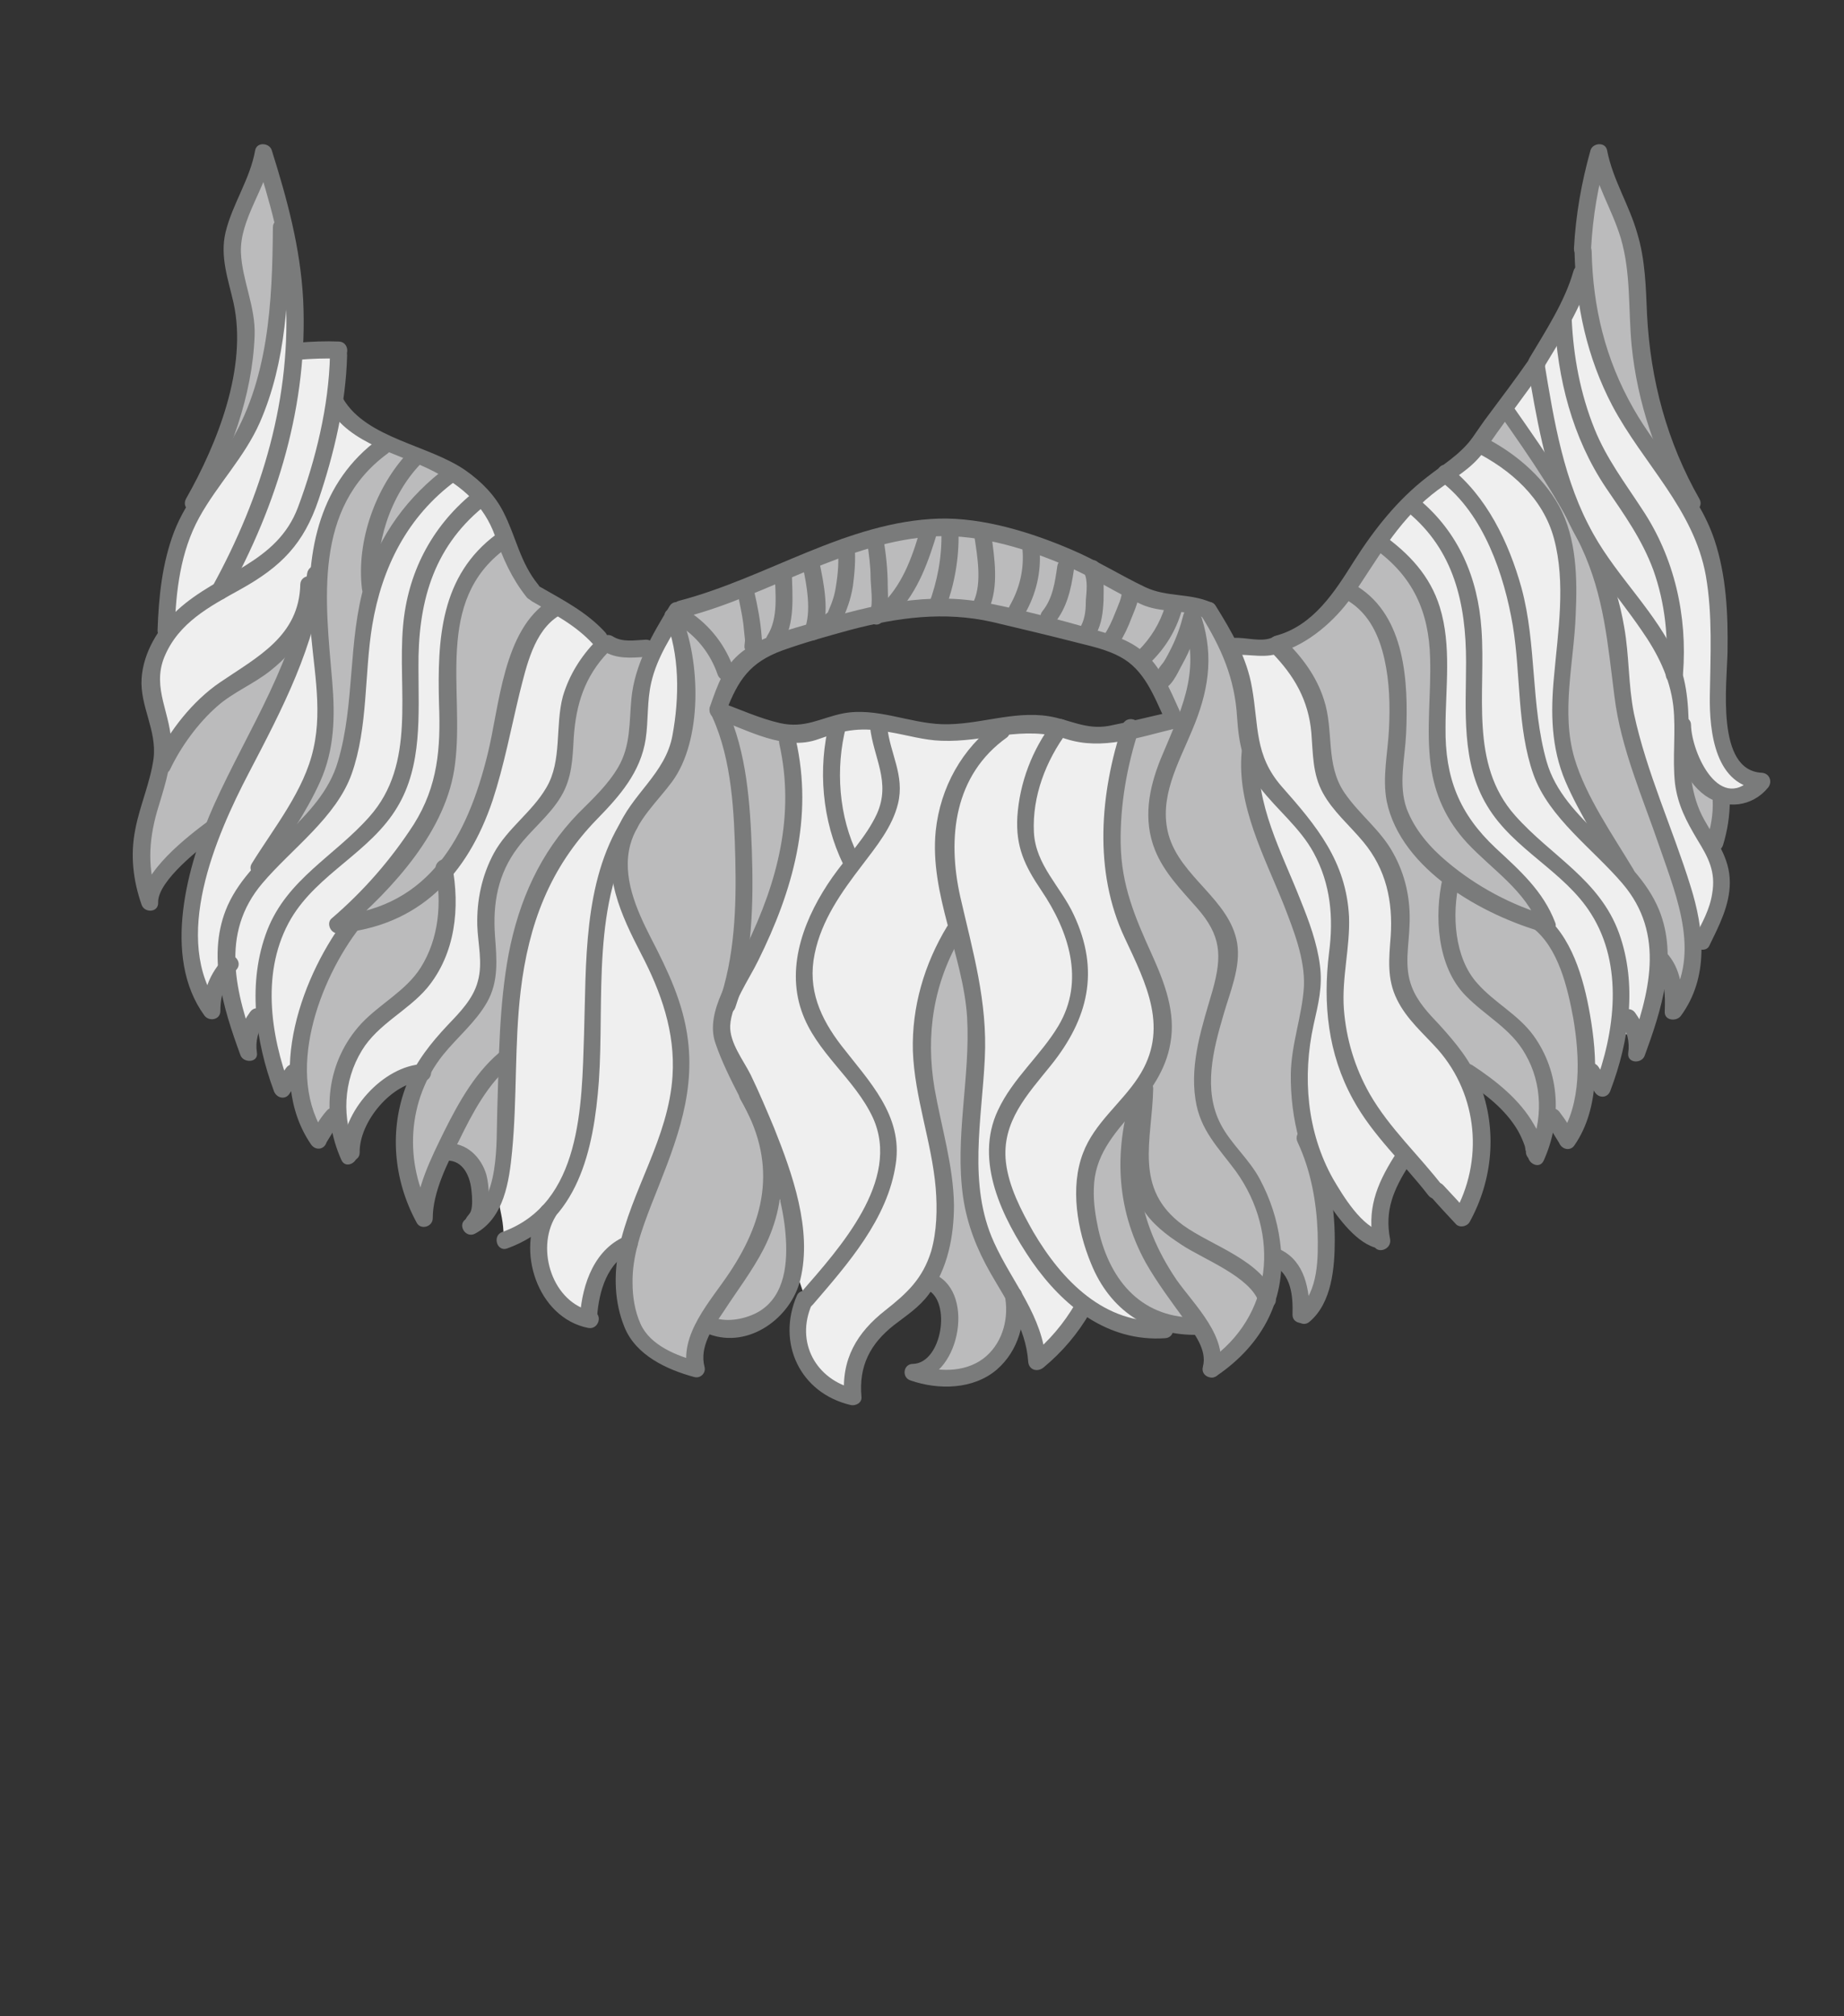 <?xml version="1.0" encoding="utf-8"?>
<!-- Generator: Adobe Illustrator 19.2.0, SVG Export Plug-In . SVG Version: 6.00 Build 0)  -->
<svg version="1.1" id="Layer_1" xmlns="http://www.w3.org/2000/svg" xmlns:xlink="http://www.w3.org/1999/xlink" x="0px" y="0px"
	 viewBox="0 0 323 353" style="enable-background:new 0 0 323 353;" xml:space="preserve">
<rect x="0" y="0" width="323" height="353" fill="#333333" stroke="none"/>
<style type="text/css">
	.st0{fill:#EFEFEF;}
	.st1{fill:#BBBBBC;}
	.st2{fill:#7A7B7B;}
</style>
<g>
	<path class="st0" d="M148.9,243.9c-3.2-0.9-5.7-2.8-7.2-5.5c-1.6-3-1.8-6.5-0.6-10l0.5-1.3l-0.9-0.8l-1.4-4.1l-2.2,3.9
		c-2,3.6-5.7,6-9.3,6c-0.9,0-1.9-0.2-2.8-0.5l-1.7-0.6l-0.8,1.6c-1.1,2.2-1.5,4.3-1.2,6.2c-5.4-1.6-8.8-4-10.1-7.3
		c-1.3-3.2-1.7-6.8-1.2-10.7l0.8-5.8l-4.2,4.2c-3.1,3.1-3.9,8-4.1,10.6v0.4c-5.6-1.6-8.4-8.1-7.7-13.5l0.5-4.2l-3.6,2.2
		c-1.1,0.7-2.2,1.2-3.4,1.7l-0.1-0.1c0-1-0.1-2-0.3-3.1l-0.8-4.1l-2.7,3.2c-0.1,0.1-0.2,0.2-0.2,0.3v-0.1c0.4-1.1,0.3-2.4,0.2-3.8
		v-0.4c-0.2-4.2-2.4-7-5.6-7.3l-1.4-0.1l-0.6,1.3c-1.2,2.6-2.6,5.9-3,9.2c-3.1-6.6-3.5-14.1-0.9-20.8l1.7-4.4l-4.4,1.9
		c-4.9,2.1-9.1,7.7-9.5,12.6c-0.3-0.9-0.6-1.8-0.8-2.7l-1.1-4.9l-3.3,5.5c-1.5-2.3-2.4-5-2.8-8l-0.7-5.2l-2.7,4
		c-1.1-3-1.8-5.9-2.3-8.8l-3.9-0.3c-0.1,0.4-0.2,0.8-0.3,1.2c-0.8-2.5-1.7-5.2-2.3-7.9l-3.9-0.1c-0.1,0.6-0.2,1.1-0.3,1.8
		c-4.6-7.5-2.8-18-0.4-25.7L38,143l-5.3,4.5c-3.8,3.2-6,5.9-6.9,8.2c-1-3.5-1.2-6.9-0.5-10.4c0.3-1.8,0.9-3.5,1.4-5.3
		c0.7-2.3,1.5-4.7,1.8-7.2c0.4-3.1-0.3-5.7-1.1-8.2c-0.6-2-1.1-4-1-5.9c0.2-2.3,1-4.6,2.5-6.9l0.5-0.8l-0.3-0.8V110
		c0.2-5,0.7-10.9,2.7-16.3c0.5-1.3,1.1-2.5,2-3.9l0.6-1L34,88.1c5.3-9.5,11-23.3,8.4-35.5c-0.2-0.8-0.4-1.6-0.6-2.4
		c-0.8-3.1-1.5-6-0.8-8.9c0.5-2.2,1.4-4.2,2.4-6.4c0.9-2,1.8-4,2.4-6.2c2.3,7.4,4.5,15.3,4.9,23.9c0.1,2.4,0.1,4.8,0,7.3l0.3,2.2
		l2.2-0.2c1.3-0.1,2.7-0.1,4-0.1c0.5,0,1,0,1.5,0l0.1,0.4c0,2.3-0.3,4.7-0.6,7.4l-0.1,0.7l0.4,0.6c2.9,4.9,8.5,7.1,13.9,9.2
		c3,1.2,5.9,2.3,8.1,3.9c2.8,2,4.8,4.1,6,6.5c0.8,1.5,1.3,3,1.9,4.6c1,2.8,2.1,5.7,4.3,8.4L93,104l0.7,0.3c0.5,0.3,1,0.6,1.6,0.9
		c3.4,2,6.6,3.8,9.2,6.6l0.5,1.3l1.3-0.1c1.5,0.9,3.1,1,4.1,1c0.7,0,1.3,0,1.9-0.1c0.2,0,0.4,0,0.7,0l1.7,0.9l0.9-1.8
		c0.7-1.4,1.5-2.8,2.5-4.5l0.2-0.3l0,0l0,0l0.5-0.8h0.3l0.4-0.3c6-1.6,11.9-4,17.6-6.4c9.2-3.9,17.9-7.6,27.4-7.8c0.3,0,0.6,0,0.9,0
		c6,0,13.2,1.8,21.4,5.2c2.5,1.1,5,2.4,7.4,3.7c1.8,1,3.6,1.9,5.5,2.8c2.2,1.1,4.4,1.3,6.6,1.6c1.7,0.2,3.4,0.4,4.9,1.1l0,0
		c1.2,2,2.2,3.6,3.1,5.4l0.6,1.1l1.3-0.1c0.1,0,0.2,0,0.3,0c0.5,0,1.1,0.1,1.8,0.1c0.7,0.1,1.5,0.2,2.3,0.2c1.3,0,2.4-0.2,3.3-0.7
		l0,0c7.2-2,11.2-8.3,14.7-13.8l0.1-0.2c4-6.3,7.9-10.8,12.3-14.2c0.7-0.5,1.3-1,2-1.4l0.4-0.3l0.1-0.1h0.1l0.2-0.1
		c1.9-1.4,3.9-2.9,5.5-5.1c0.6-0.8,1.2-1.6,1.8-2.5c0.4-0.5,0.8-1.1,1.2-1.6c0.7-1,1.5-2,2.2-3c1.6-2.2,3.3-4.4,4.8-6.7l0.2-0.2
		l0.1-0.3c0.4-0.6,0.8-1.2,1.2-1.9c2.5-4.1,5.4-8.8,6.7-13.7l0.5-0.5v-0.8c-0.1-0.9-0.1-1.8-0.1-2.7L278,44l0.1-0.2l0,0
		c0-5.1,0.9-10,2.2-14.9c0.7,2.4,1.6,4.6,2.5,6.8c0.9,2,1.7,3.9,2.3,5.9c1.1,3.9,1.3,7.9,1.5,12.1l0.1,1.6
		c0.6,12.1,3.7,22.8,9.3,32.9l-0.4,0.7l0.5,1c1.1,1.9,1.9,3.7,2.5,5.5c2,6.2,2.3,12.7,2.2,18.9c0,0.7-0.1,1.7-0.1,2.7
		c-0.3,5.6-0.7,14.1,3,18.2c1.1,1.2,2.5,1.9,4,2.2c-1.1,1.1-2.6,1.7-4.1,1.7l0,0c-0.1,0-0.3,0-0.4,0l-2.1-0.1v2.1
		c0,2.2-0.4,4.4-1,6.5l-0.8,1l0.6,1.2c1,1.9,1.4,3.4,1.4,5.1c0,3.4-1.6,6.6-3.2,9.8l-1.9-0.3v2.3c0,3.4-0.8,6.4-2.4,9
		c0-0.8,0-1.7-0.1-2.5l-3.9-0.1c-0.6,3-1.5,6.1-2.5,9c-0.1-0.4-0.2-0.8-0.3-1.2l-3.9,0.3c-0.5,2.9-1.3,5.8-2.3,8.8l-2.9-4.3
		l-0.6,5.3c-0.4,3.2-1.3,5.9-2.7,8.1l-3.3-5.5l-1.1,4.9c-0.2,1-0.5,1.9-0.8,2.9c0-0.2-0.1-0.5-0.1-0.8c-0.4-1.2-0.8-2.2-1.4-3.2
		c-1.6-2.6-3.8-5-7.1-7.4l-5.1-3.8l2,6c2.3,6.7,1.6,14.2-1.7,20.7l-3.8-4.2l-0.1-0.1l-0.1-0.1c-1.3-1.7-2.6-3.3-3.9-4.7l-1.8-2.1
		l-1.4,2.3c-2.5,4.1-4,7.9-3.3,12.9c-1.8-0.6-3.9-2.5-6.3-5.8l-4.4-6.1l0.8,7.5c0.2,1.7,0.3,3.3,0.3,5c0,4.3-0.4,9.6-3.3,12.5
		c0-2.9-0.4-6.1-2.5-8.3l-3.1-3.3l-0.3,4.5c-0.1,1.6-0.1,3.2-0.6,4.7l0.2,0.3l0,0l-0.3,0.1l-0.3,0.3c-1.5,4.2-4.5,7.9-8.6,10.9
		c0.3-2.5-1-4.7-1.9-6.2l-0.6-0.9h-1.1c-1.3,0-2.4-0.1-3.5-0.3l-1.5-0.3l-0.5,1.1c-0.4,0-0.7,0-1.1,0c-3.9,0-7.6-1.2-11.1-3.4
		l-1.7-1.1l-1.1,1.8c-1.9,3.1-4.1,5.7-6.8,8c-0.2-1.7-0.6-3.4-1.3-5.2l-2.3-6.1l-1.5,6.3c-0.6,2.4-1.8,4.4-3.5,5.9
		c-2.4,2.1-5.4,2.5-7.5,2.5c-1.2,0-2.5-0.2-3.8-0.5c1.8-0.8,3.3-2.5,4.2-5c1.2-3.6,1-8.4-1.9-10.7l-1.6-1.3l-1.2,1.7
		c-0.1,0.1-0.1,0.2-0.2,0.3c-1.3,1.7-2.8,2.8-4.5,4.2c-0.4,0.3-0.8,0.6-1.3,1C150.8,234.1,148.7,238.5,148.9,243.9z M180.5,127
		c1,0,1.9,0.1,2.8,0.2c1.2,0.2,2.2,0.5,3.4,0.9c1.8,0.5,3.6,1.1,5.7,1.1c0.7,0,1.4-0.1,2.2-0.2c0.9-0.2,1.8-0.3,2.8-0.5l0.7-0.1
		l0.2-0.3l0.4,0.2l0.5-0.2c1.6-0.4,3.2-0.7,4.8-1.1l2.4-0.6l-1.1-2.4c-1.7-3.9-3.7-8.3-8.1-10.6c-2.1-1.1-4.4-1.7-6.6-2.3l-1-0.3
		c-4.6-1.3-9.6-2.5-15.2-3.8c-3.1-0.7-6.1-1-9.4-1c-3.5,0-7.1,0.4-11.1,1.2l-0.4,0.1l-0.1,0.1h-0.1l-0.4,0.1
		c-1.4,0.3-2.9,0.7-4.5,1.1c-3.7,1-8,2.1-12.1,3.7c-6.1,2.3-8.6,5.7-10.5,10.6l-0.8,1.9l1.9,0.7c0.6,0.2,1.3,0.5,1.9,0.7
		c2.3,0.9,4.8,1.8,7.2,2.4c1,0.2,1.9,0.3,2.8,0.3c2.2,0,4-0.6,5.8-1.2c1-0.3,2.1-0.7,3.3-0.9c0.8-0.2,1.7-0.2,2.6-0.2
		c2.3,0,4.7,0.5,7.1,1c2.3,0.5,4.7,1,7.2,1.1c0.3,0,0.6,0,0.9,0c2.6,0,5.2-0.4,7.7-0.8C175.9,127.4,178.2,127,180.5,127z"/>
	<g>
		<path class="st1" d="M288.9,77.7c-1.6-2.2-2.7-4-3.7-5.6c-4.8-8.5-7.3-17.7-7.4-28V44v-0.2v-0.2h1l-1-0.1
			c0.2-3.7,0.7-7.3,1.5-11.3l0.7-3.3l1.2,3.1c0.4,1,0.8,2,1.2,3c0.9,2.1,1.8,4.2,2.4,6.5c1.2,4.2,1.4,8.5,1.6,12.7
			c0.1,2.1,0.2,4.2,0.4,6.3c0.6,5.5,1.8,11,3.8,16.4L288.9,77.7z"/>
		<path class="st1" d="M267.8,160.2c-5.5-2-10.6-5-14.9-8.6c-3.7-3.2-6.2-6.4-7.4-9.7s-0.8-6.8-0.5-10.1c0.1-1.2,0.2-2.3,0.3-3.5
			c0.4-8.9-0.1-19.7-7.9-24.7l-0.9-0.6l0.6-0.8c0.6-0.8,1.1-1.7,1.7-2.5c0.7-1.1,1.5-2.2,2.2-3.3l0.6-0.9l0.8,0.7
			c5.9,4.7,8.8,10.8,9,19.1c0.1,2.4,0,4.9-0.1,7.3c-0.1,3.7-0.3,7.6,0.2,11.3c0.7,5.1,2.7,9.4,6.2,13.1c1.3,1.4,2.7,2.7,4.1,4
			c2.6,2.3,5.2,4.7,7.1,7.8l1.5,2.5L267.8,160.2z"/>
		<path class="st1" d="M205.7,125.1L205.7,125.1l-0.6-1.3c-0.5-1-0.9-2-1.4-3l-0.4-0.7l0.6-0.5c0.8-0.6,1.4-2,1.9-2.9
			c0.1-0.3,0.3-0.5,0.4-0.7c0.4-0.8,0.8-1.6,1.3-2.7l1.9,0.3c0.4,4.7-0.8,8.7-1.8,11.7l-1.1,3L205.7,125.1z"/>
		<path class="st1" d="M202.1,117.9c-0.3-0.5-0.7-1-1.1-1.5l-0.6-0.7l0.7-0.6c2.3-2.3,4-5.1,5-8.2l0.2-0.8l0.8,0.1
			c0.1,0,2.1,0.3,2.1,0.3l-0.8,1.3c0,0.1-0.1,0.1-0.1,0.2c-0.6,2.3-1.3,4.2-2.2,6c-0.4,0.9-0.9,1.7-1.3,2.5
			c-0.1,0.1-0.2,0.3-0.4,0.6c-0.2,0.3-0.5,0.6-0.6,0.9l-0.7,1.7L202.1,117.9z"/>
		<path class="st1" d="M198.9,114.5c-0.8-0.6-1.8-1.2-2.9-1.6l-1-0.4l0.6-1c0.6-1.1,1.2-2.2,1.7-3.6l0.2-0.6
			c0.3-0.7,0.6-1.4,0.8-2.1l0.3-1.1c0,0,1.6,0.8,1.8,0.8c1.2,0.6,2.6,0.8,3.7,0.9l1.2,0.2l-0.4,1.2c-0.9,2.8-2.5,5.2-4.6,7.3
			l-0.6,0.6L198.9,114.5z"/>
		<path class="st1" d="M193.2,111.9c-0.4-0.1-0.9-0.3-1.3-0.4l-1.1-0.3l0.5-1.1c0.6-1.3,0.9-2.9,0.9-4.9v-0.6c0-0.7,0-1.5,0-2.2
			l-0.1-1.8l2.2,1.2c0.9,0.5,1.8,1,2.6,1.4l0.6,0.3l-0.1,0.7c-0.1,1-0.6,2.1-1,3c-0.1,0.2-0.2,0.4-0.3,0.6c-0.5,1.3-1.1,2.5-1.8,3.7
			l-0.4,0.7L193.2,111.9z"/>
		<path class="st1" d="M189,110.7c-1.4-0.4-2.7-0.7-4.1-1.1l-1.4-0.4l0.8-1.2c1.8-2.5,2.7-5.4,2.7-8.2v-1.7l1.5,0.6
			c0.6,0.3,1.2,0.6,1.8,0.9l0.3,0.2l0.2,0.3c0.5,1.2,0.5,2.8,0.4,4.1c0,0.3,0,0.6,0,0.9c0,1.5-0.1,3.2-1,4.8l-0.3,0.8L189,110.7z"/>
		<path class="st1" d="M182,108.8c-0.6-0.2-1.2-0.3-1.9-0.5l-2-0.5l0.6-1.1c1.6-3,2.4-6.2,2.3-9.5v-1.5l1.4,0.5
			c1.1,0.4,2.2,0.8,3.4,1.3L187,98l-0.7,1c0,0,0,0.1-0.1,0.2c-0.4,2.7-0.8,6-2.9,8.4c-0.1,0.1-0.1,0.2-0.1,0.3l-0.1,1.1L182,108.8z"
			/>
		<path class="st1" d="M176.5,107.5c-1-0.2-2.1-0.5-3.1-0.7l-1.1-0.2l0.4-1.1c1.1-3.3,0.7-7.2,0.2-10.6l-0.2-1.4l1.4,0.3
			c1.7,0.4,3.5,0.8,5.3,1.4l0.7,0.2v0.7c1,3.7-0.5,7.2-2.3,10.4c0,0,0,0.1,0,0.2l-0.2,1L176.5,107.5z"/>
		<path class="st1" d="M170.5,106.3c-1.4-0.2-2.9-0.3-4.4-0.3h-1.3l0.4-1.3c1.1-3.4,1.7-7,1.7-10.7v-1.1L168,93c1,0.1,2,0.2,3,0.3
			l0.7,0.1l0.2,1.2c0.5,3.4,1.1,7.7-0.2,11l-0.3,0.8L170.5,106.3z"/>
		<path class="st1" d="M158,104.8c2.4-3.3,3.8-7.3,5-11.2l0.2-0.7h0.7c0.3,0,0.5,0,0.8,0h1.2v1c0,4-0.7,7.7-2,11.5l-0.2,0.6H163
			c-1.3,0.1-2.7,0.2-4.1,0.3l-2.3,0.3L158,104.8z"/>
		<path class="st1" d="M154.5,104.7c0-0.3,0-0.6,0-0.9c0-0.4,0-0.8,0-1.1c0-2.3-0.2-4.7-0.6-7.3l-0.1-0.9l0.9-0.2
			c2.1-0.5,4-0.9,5.9-1.1l1.5-0.2l-0.5,1.5c-1.2,3.7-2.6,7.6-5.4,10.9l-1.7,2L154.5,104.7z"/>
		<path class="st1" d="M147.2,107.1c0.6-1.5,1-2.8,1.3-4.6c0.3-2.2,0.4-4,0.3-5.8v-0.8l0.7-0.2c0.8-0.3,1.5-0.5,2.3-0.7l1.1-0.3
			l0.2,1.1c0.3,1.9,0.4,3.6,0.5,5.4c0,0.2,0,0.4,0.1,0.8c0.1,1.8,0.2,3.7-0.1,4.7l-0.2,0.6l-0.6,0.1c-1.4,0.3-2.9,0.7-4.4,1.1
			l-1.9,0.5L147.2,107.1z"/>
		<path class="st1" d="M143.5,107.7c0.2-2.7-0.3-5.7-0.9-8.6l-0.2-0.8l0.8-0.3c1.1-0.4,2.1-0.8,3.2-1.2l1.3-0.5v1.4
			c0,1.6-0.1,3.2-0.4,5.2c-0.3,1.9-0.9,3.4-1.6,4.9l-0.1,0.2l-0.2,0.2c-0.1,0-0.1,0.1-0.1,0.1l-2.1,2.6L143.5,107.7z"/>
		<path class="st1" d="M137.2,110.1c0.8-2.6,0.7-5.6,0.6-8.4v-1.3l3.9-1.6l0.2,1.2c0.6,3.2,1.1,6.9,0.3,9.8l-0.2,0.5l-0.5,0.2
			c-1,0.3-2,0.6-3,0.9l-1.8,0.6L137.2,110.1z"/>
		<path class="st1" d="M132.4,111.3c-0.2-2.4-0.6-4.7-1.2-7.4l-0.2-0.8l0.8-0.3c1.2-0.5,2.4-1,3.6-1.5l1.3-0.6l0.1,1.4
			c0.1,2.9,0.3,6.8-1.5,9.7c0,0,0,0.1-0.1,0.2l-0.1,0.5l-0.4,0.2c-0.2,0.1-0.4,0.2-0.6,0.3l-1.4,0.7
			C132.6,113.6,132.4,111.5,132.4,111.3z"/>
		<path class="st1" d="M130.4,164.1c0.6-5.6,0.5-11.3,0.4-15c-0.2-7.3-0.8-14.9-3.1-21.7l-0.7-2.1l2.4,1c2.4,1,4.9,2,7.3,2.5
			l0.9,0.2l-0.1,0.9c0,0.1,0,0.1,0,0.2c2.4,10.8,0.8,21.8-5.1,34.6L130.4,164.1z"/>
		<path class="st1" d="M127.2,116.4c-1.4-3.2-3.5-5.9-6.4-8l-1.7-1.2l2-0.6c2.4-0.7,5-1.6,7.9-2.7l1.1-0.4l0.2,1.1
			c0.3,1.3,0.6,2.9,0.8,4.4c0.2,1.1,0.2,2.1,0.3,3c0,0.2,0,0.4,0,0.6s0.1,0.4,0.1,0.5c0-0.2-0.6-0.6-0.6-0.6v0.3l0.5,1.5l-0.3,0.2
			c-0.2,0.1-0.4,0.2-0.5,0.3c-0.6,0.5-1.2,1-1.7,1.6l-1.1,1.3L127.2,116.4z"/>
		<path class="st1" d="M63.3,158.7c9.2-8.6,14.3-17.1,15.4-25.1c0.5-3.6,0.4-7.5,0.3-11.3c-0.2-9.6-0.4-19.6,8.1-26.5l1.1-0.8
			l0.5,1.3c1.2,3.1,2.6,5.5,4.3,7.6c0.1,0.1,0.1,0.1,0.2,0.1l0.3,0.1l0.2,0.2c0,0.1,0.1,0.1,0.1,0.1c0.5,0.3,1,0.6,1.5,0.9l1.2,0.7
			l-1.1,0.9c-5,4.3-6.5,12.4-7.9,19.5c-0.4,2.1-0.8,4.1-1.2,5.8c-2,8.1-4.7,14.3-8.2,18.8l-0.2,0.2l-0.3,0.1c-0.1,0-0.4,0.2-0.4,0.5
			v0.3l-0.2,0.2c-3.4,4-7.7,6.6-12.8,8L63.3,158.7z"/>
		<path class="st1" d="M65.7,94.9c1.1-5.4,3.6-10.4,7.1-14.1l0.5-0.5l0.6,0.3c1,0.4,1.9,0.9,2.7,1.3c0.1,0.1,0.3,0.1,0.4,0.2
			l1.5,0.8l-1.2,0.9c-4.1,3.3-7.4,7.3-9.7,11.8L65.7,94.9z"/>
		<path class="st1" d="M51.5,143.3c1.6-2.7,2.8-4.9,3.7-6.9c2.5-5.7,2.5-11.8,2-17l-0.2-2.5c-1.2-13.6-2.5-29,10.3-38.3
			c0,0,0.1,0,0.1-0.1l0.5-0.5l0.6,0.3c0.8,0.3,1.6,0.7,2.4,1l1.3,0.5l-0.9,1.1c-5.1,6-7.9,14.7-7,22.2c0,0,0,0.1,0,0.2l0.1,0.3
			l-0.1,0.3c-1.2,4.6-1.6,9.4-1.9,14.1c-0.4,5.2-0.8,10.5-2.3,15.6c-1.3,4.6-4.4,8.2-7.1,11L51.5,143.3z"/>
		<path class="st1" d="M40,76.1c2.1-6,3.3-11.8,3.6-17.3c0.1-2.6-0.5-5-1.2-7.6c-0.6-2.3-1.1-4.6-1.2-7c-0.1-3.5,1.4-6.8,2.8-10
			c0.4-0.9,0.8-1.9,1.2-2.8l1.1-2.6l0.8,2.7c0.8,2.8,1.5,5.1,2,7.2l0.1,0.5l-0.3,0.4c0,0.1-0.1,0.1-0.1,0.3c-0.1,13.2-0.7,26-7,37.1
			L40,76.1z"/>
		<path class="st1" d="M25.6,153.1c-0.5-3.6-0.2-7.2,1-11.4c0.2-0.7,0.4-1.3,0.6-2c0.5-1.6,1-3.3,1.3-4.9l0.1-0.3l0.2-0.2l0.1-0.1
			c2-4.3,5.1-8.4,8.5-11.3c1.6-1.4,3.4-2.5,5.2-3.5c1.5-0.9,2.9-1.7,4.2-2.8c0.8-0.6,1.5-1.3,2.2-1.9l1.6,1.1
			c-2,5.1-4.6,10.1-7,14.9c-1.8,3.5-3.6,7.1-5.3,10.7c-0.4,1-0.9,2-1.3,3l-0.1,0.3l-0.2,0.2c-4.4,3.3-7.6,6.2-9.4,8.8l-1.4,2.1
			L25.6,153.1z"/>
		<path class="st1" d="M54.9,197c-5.1-10.7,0.1-25.6,7.2-34.8l0.2-0.3l0.4-0.1c5.2-1,9.7-3.3,13.4-6.7l1.5-1.4l0.2,2.1
			c0.4,5.5-0.7,10.3-3.2,14.3c-1.6,2.6-4,4.5-6.3,6.3c-1.5,1.2-3,2.4-4.2,3.7c-3.5,3.8-5.4,8.9-5.3,14.2v0.6l-0.6,0.3
			c-0.1,0-0.1,0.1-0.2,0.1c-0.5,0.6-1,1.2-1.4,1.9l-1,1.5L54.9,197z"/>
		<path class="st1" d="M72.8,208.4c-2.2-6.7-1.6-13.9,1.5-20l0.1-0.1l0.1-0.1c0.1-0.1,0.1-0.1,0.1-0.2v-0.1l0.1-0.1
			c0.7-1.3,1.5-2.4,2.3-3.5c0.9-1.2,2-2.2,3-3.3c1.8-1.9,3.4-3.6,4.6-5.8c1.9-3.4,1.6-7.1,1.3-10.9v-0.2c-0.5-6.4,0.9-11.7,4.1-16.1
			c1-1.4,2.2-2.6,3.3-3.8c1.6-1.7,3.1-3.2,4.2-5.1c1.6-2.8,1.8-5.8,2-8.9l0.1-0.9c0.5-6.8,2.3-11.4,6.2-15.4l0.5-0.5l0.6,0.3
			c1,0.5,2.1,0.7,3.7,0.7c0.6,0,1.3,0,1.9-0.1l1.6-0.1l-0.6,1.5c-1,2.4-1.6,4.7-1.8,7c-0.1,0.9-0.1,1.8-0.2,2.7
			c-0.2,3.2-0.4,6.5-2.2,9.7c-1.6,2.7-3.8,5-5.9,7.1c-0.4,0.4-0.8,0.8-1.2,1.2c-6.2,6.3-10.1,14.2-11.9,24.1c-1.1,6-1.5,12-1.7,17.2
			v0.4l-0.3,0.3c-4.1,3.5-7,8.5-9.4,13.5l-0.2,0.4c-1.4,2.8-3,6-3.9,9.2l-0.9,3.1L72.8,208.4z"/>
		<path class="st1" d="M84.6,208.9c0-1.1-0.2-2.1-0.4-2.9c-0.7-2.3-2.3-4.1-4.3-4.6l-1.2-0.3l0.8-1.7c2-4,4.1-8.2,7.1-11.4l1.8-2
			l-0.1,4c0,1.6-0.1,3.1-0.2,4.7c0,0.7,0,1.4,0,2.2c-0.1,3.8-0.1,8.6-1.6,12.4L84.6,208.9z"/>
		<path class="st1" d="M120,238.5c-4.4-1.5-7.3-3.7-8.6-6.4c-1.2-2.6-1.5-5.5-1.5-7.5c-0.1-5,1.6-9.8,3.4-14.2l0.7-1.6
			c3.5-8.8,6.9-17.2,5.7-26.7c-0.8-6.3-3.4-11.7-6.4-17.5c-2.8-5.4-5.2-11.3-3.7-17c0.9-3.4,3.1-6,5.2-8.6c0.8-0.9,1.5-1.8,2.2-2.8
			c4.6-6.2,4.7-17.4,2.6-25.2l-0.8-3l2.4,2c2.5,2.1,4.5,4.8,5.5,7.9c0,0.1,0.1,0.2,0.2,0.3l0.7,0.5l-0.4,0.8c-0.6,1.2-1.1,2.6-1.6,4
			l-0.3,0.8c-0.1,0.2,0,0.3,0,0.3l0.1,0.1l0.1,0.1c0,0.1,0.1,0.1,0.1,0.1l0.2,0.2l0.1,0.3c3.4,7.6,3.9,16.6,4.1,25.1
			c0.1,7.1,0,15.5-2.2,23.2v0.1v0.1c-1.7,3.6-2.1,6.4-1.4,8.6c1.1,3.3,2.8,6.5,4.4,9.7c1,2,2.1,4.1,3,6.3v0.1c2.6,8,1,16.2-4.9,24.9
			c-0.6,0.9-1.3,1.8-1.9,2.8c-2.6,3.5-5.5,7.5-5.5,11.6v1.4L120,238.5z"/>
		<path class="st1" d="M127.6,232.1c-0.6,0-1.2-0.1-1.8-0.2l-1.4-0.3l0.8-1.2c0.2-0.3,0.8-1.3,0.8-1.3c0.7-1,1.4-2.1,2.1-3.1
			c1.8-2.5,3.6-5.1,5-7.9c1.3-2.5,2.2-5.1,2.6-7.8l2-0.1c0.5,2.1,0.8,4,1,5.8c0.6,7.1-1.1,12-5.1,14.4
			C131.8,231.5,129.6,232.1,127.6,232.1z"/>
		<path class="st1" d="M165.8,240.9c-0.5,0-0.9,0-1.4-0.1l-2.2-0.2l1.5-1.5c2.1-2.1,3.4-6,3-9.4c-0.2-2.4-1.2-4.3-2.8-5.3l-0.8-0.5
			l0.4-0.8c1.7-3.4,2.5-7.6,2.4-12.2c-0.1-4.6-1.1-9.2-2.1-13.6c-0.5-2.1-1-4.4-1.3-6.6c-1.5-8.9-0.4-17.3,3.5-24.9l1.2-2.3l0.7,2.5
			c0.9,3.6,2,7.8,2.2,12c0.3,4.8-0.1,9.6-0.5,14.2c-0.5,5.7-1,11.5-0.2,17.2c0.6,4.3,2.1,8.4,4.7,12.9c0.4,0.7,0.9,1.5,1.3,2.2
			c0.4,0.8,0.9,1.5,1.3,2.3l0.1,0.2v0.2c0.7,4.5-0.9,9-4.3,11.5C170.8,240.2,168.5,240.9,165.8,240.9z"/>
		<path class="st1" d="M206.9,231.5c-7.9-0.9-13.5-6.6-15.6-16c-0.6-2.8-0.9-5.3-0.9-7.5c0.1-5.4,2.9-9.1,5.8-12.5l2.5-2.9l-0.7,3.8
			c-1.7,8.8-0.5,16.9,3.5,24.3c1.5,2.7,3.3,5.2,5.1,7.7c0.4,0.5,0.8,1.1,1.2,1.6l1.3,1.8L206.9,231.5z"/>
		<path class="st1" d="M212.7,236.9c-0.5-3.3-3-6.5-5.2-9.3c-0.8-1-1.6-2-2.2-3c-2.7-3.9-4.6-8-5.7-12.2l1.8-0.8
			c1.6,2.3,4,4,6.1,5.5c0.9,0.6,2.3,1.3,3.7,2.1c3.9,2.1,8.4,4.5,10,7.7l0.2,0.4l-0.1,0.4c-1.3,3.8-3.6,7.1-6.8,9.8l-1.4,1.2
			L212.7,236.9z"/>
		<path class="st1" d="M220.4,224.2c-2.1-2.3-5.3-4-8.3-5.6c-2-1.1-3.9-2.1-5.5-3.3c-7.3-5.3-6.7-12-6-19.1c0.2-1.8,0.3-3.7,0.4-5.6
			c0-0.1,0-0.1,0-0.2l-0.2-0.5l0.3-0.4c1.6-2.4,2.5-4.6,2.9-7c1-5.4-1.1-10.5-3.1-14.9c-3-6.5-5.5-12.4-5.6-20
			c-0.1-6.1,0.9-12.4,2.8-18.8l0.2-0.6l0.6-0.1c1.1-0.3,2.3-0.5,3.4-0.8c1.1-0.3,2.1-0.5,3.2-0.8l1.9-0.4l-0.7,1.8
			c-0.3,0.8-0.7,1.7-1.1,2.6c-0.4,0.9-0.8,1.9-1.2,2.9c-2.4,6-2.7,10.8-1,15.2c1.3,3.2,3.5,5.8,5.9,8.5c0.4,0.5,0.9,1,1.3,1.5
			c4.6,5.4,4.6,9.4,2.9,15.3c-0.2,0.7-0.4,1.3-0.6,2c-1.6,5.4-3.3,11.1-2.4,16.7c0.6,4,2.6,6.6,4.9,9.5c0.7,0.9,1.3,1.7,2,2.7
			c4.1,5.8,5.8,12.6,4.8,19.1l-0.3,2.1L220.4,224.2z"/>
		<path class="st1" d="M228.2,226.8c-0.5-3.5-1.9-5.9-4.3-7.1l-0.5-0.3v-0.6c0-0.5-0.1-0.9-0.1-1.4c-0.5-3.6-1.6-7.1-3.4-10.5
			c-0.9-1.7-2.1-3.1-3.4-4.7c-1.3-1.6-2.6-3.2-3.6-5c-3.2-6.2-1.5-13.2,0.4-19.9c0.2-0.8,0.5-1.5,0.7-2.3c1.1-3.3,2.1-6.7,1.6-9.8
			c-0.6-3.7-3.2-6.5-5.8-9.4c-2.5-2.8-5.1-5.6-6.1-9.4c-1.7-5.9,0.7-11.3,3-16.5c0.4-0.8,0.7-1.7,1.1-2.5c3-7.2,3.5-12.9,1.6-19.1
			c0,0,0-0.1-0.1-0.1l-1.4-2.4l2.6,1c0.2,0.1,0.3,0.1,0.3,0.1l0.3,0.1l0.2,0.3c3,4.9,5.9,10.5,6.4,18.1c0.1,2.2,0.4,3.9,0.8,5.4
			l0.1,0.3l-0.1,0.3v0.1c-0.7,7.4,2.3,14.6,5.3,21.6c0.7,1.6,1.4,3.2,2,4.8l0.1,0.3c1.7,4.4,3.7,9.4,3.4,14.4
			c-0.1,2.5-0.7,4.9-1.2,7.3c-0.6,2.6-1.1,5.3-1.2,8c-0.1,3.5,0.3,7,1.2,10.4l0.1,0.4L228,199c-0.1,0.2-0.1,0.3,0,0.5
			c2.2,4.5,3.4,9.9,3.5,16.1c0.1,4,0,8.2-1.6,11.4l-1.5,2.9L228.2,226.8z"/>
		<path class="st1" d="M268.3,198.1c-0.1-0.2-0.2-0.5-0.4-0.7c-2.4-4.4-6.9-7.8-10.5-10.1c-0.1-0.1-0.2-0.2-0.2-0.2h-0.6l-0.3-0.3
			c-1.5-2.6-3.5-4.7-5.2-6.5l-0.3-0.3c-1.8-1.9-3.7-3.9-4.7-6.5c-1.2-2.9-0.9-5.8-0.6-8.6c0.1-0.9,0.2-1.8,0.2-2.7
			c0.2-4.3-0.8-8.5-2.7-12.1c-1.2-2.2-2.8-3.9-4.5-5.8c-1.4-1.5-2.7-3-3.9-4.7c-2.2-3.2-2.4-6.7-2.7-10.1c-0.2-2.2-0.3-4.4-1-6.5
			c-1-3-2.7-5.8-5.3-8.7l-0.9-1l1.3-0.5c3.5-1.5,7.1-4.5,9.8-8l0.6-0.8l0.8,0.6c3.3,2.1,5.5,5.6,6.6,10.7c1,4.4,1,9,0.8,12.4
			c0,1.4-0.2,2.8-0.3,4.2c-0.3,2.8-0.6,5.6-0.1,8.3c1,4.8,4.1,9.4,9.2,13.4l0.5,0.4l-0.1,0.6c-1.2,6.1-0.9,14.4,3.8,19.3
			c1.2,1.3,2.6,2.4,4,3.5c2.4,1.9,5,4,6.7,7c2.3,4.1,3.1,9,2.1,13.7l-0.6,2.8L268.3,198.1z"/>
		<path class="st1" d="M273.6,197.1c-0.4-0.7-0.9-1.3-1.4-1.9c-0.1-0.1-0.1-0.1-0.1-0.1l-0.6-0.3v-0.6c0.1-4.5-1.2-8.7-3.7-12.3
			c-1.5-2-3.3-3.5-5.3-5.1c-1.5-1.2-3.1-2.4-4.4-3.9c-5.1-5.5-4.2-14.3-3.8-16.9l0.2-1.6l1.3,0.9c4.9,3.3,9.9,5.3,13.2,6.4l0.2,0.1
			l0.1,0.1c4.5,3.7,6.2,10.6,7.2,16.3c1.4,7.9,1,14.1-1.2,18.8l-0.8,1.7L273.6,197.1z"/>
		<path class="st1" d="M293.4,171.7c-0.4-1.6-1-2.9-2-4.1l-0.2-0.3V167c0-2.7-0.5-5.1-1.4-7.3s-2.3-4.3-4.3-6.7l-0.1-0.1l-0.1-0.2
			c-0.7-1.2-1.5-2.5-2.4-3.9c-3.2-5.1-6.4-10.3-8-15.7c-1.8-6-1.1-12.2-0.5-18.3c0.3-2.4,0.5-4.8,0.6-7.1c0.3-6.5,0.1-13.2-2.8-18.5
			c-2.4-4.3-6.4-8.1-11.5-11l-1-0.5l0.6-0.9c0.3-0.5,0.7-1,1-1.5s2.3-3.1,2.3-3.1l0.8,1.1c3.8,5.4,7.4,10.7,10.6,16.4v0.1v0.1
			c0.7,1.6,1.5,3.3,2.6,5l0.3,0.6c3.6,7.8,4.5,15.4,5.5,23.5c0.1,1,0.2,2,0.4,3c0.8,6.7,3.3,13.4,5.6,19.8c0.8,2.1,1.5,4.2,2.2,6.3
			c0.2,0.7,0.5,1.4,0.7,2.1c2.4,6.9,5.1,14.6,2.9,21.8l-1.1,3.6L293.4,171.7z"/>
		<path class="st1" d="M298.7,145.5c-0.3-0.5-0.6-1-0.9-1.6c-1-1.9-1.8-4-2.2-6.5l-0.7-3.7l2.4,2.9c0.6,0.7,1.2,1.3,1.9,1.8
			c0.4,0.3,0.8,0.5,1.2,0.7l0.6,0.3v0.7l0,0c0,1.7-0.1,3.4-0.5,5.1l-0.5,2.5L298.7,145.5z"/>
	</g>
	<g>
		<g>
			<g>
				<path class="st2" d="M207.5,109c2.8,9.1-0.8,15.7-4.2,23.9c-2.1,5.2-3.1,10.6-1,15.9c1.6,4,4.6,7,7.4,10.2
					c4.2,4.8,4.4,8.3,2.7,14.4c-1.8,6.2-4,12.6-3,19.1c0.8,5.4,4,8.4,7.1,12.6c7.8,10.9,6.5,25.4-4.9,33.2c-1.6,1.1-0.1,3.7,1.5,2.6
					c8.1-5.5,12.5-13.7,11.1-23.6c-0.5-3.8-1.7-7.4-3.5-10.8c-1.9-3.6-5.1-6.2-6.9-9.7c-3.1-6-1.3-13,0.5-19.1
					c1.1-3.9,3.1-8.4,2.4-12.6c-1.3-7.6-9.9-11.5-12-18.9c-1.8-6.5,1.7-12.5,4.1-18.3c2.8-6.6,3.9-12.7,1.7-19.7
					C209.8,106.4,206.9,107.2,207.5,109L207.5,109z"/>
			</g>
		</g>
		<g>
			<g>
				<path class="st2" d="M217.5,131.6c-0.9,9.4,4,18.4,7.4,26.9c1.7,4.4,3.7,9.4,3.5,14.2c-0.3,5.1-2.2,10-2.3,15.3
					c-0.1,7.8,1.9,15.7,6.3,22.3c2,2.9,5.3,7.6,9.1,8.3c1.9,0.4,2.7-2.5,0.8-2.9c-3.7-0.7-7.1-6.4-8.8-9.3c-4.6-8.2-5.4-17.9-3.4-27
					c0.8-3.6,1.6-6.6,1.1-10.4c-0.5-3.9-1.9-7.7-3.4-11.4c-3.2-8.2-8.1-17-7.2-26.1C220.7,129.6,217.7,129.7,217.5,131.6
					L217.5,131.6z"/>
			</g>
		</g>
		<g>
			<g>
				<path class="st2" d="M227.3,200c2.3,4.9,3.3,10.4,3.5,15.8c0.1,4.3,0.2,10.4-3.5,13.5c-1.5,1.2,0.7,3.4,2.1,2.1
					c3.9-3.3,4.4-9.5,4.4-14.3c0-6.3-1.2-12.8-3.9-18.5C229,196.7,226.4,198.2,227.3,200L227.3,200z"/>
			</g>
		</g>
		<g>
			<g>
				<path class="st2" d="M210.3,107.6c3.6,5.8,6,11.1,6.4,18.1c0.3,4.6,1.1,8.5,4,12.2c3,3.9,7,7,9.4,11.4c3,5.5,3.5,11.4,2.7,17.5
					c-1.1,9-0.2,17.7,4.2,25.7c3.5,6.4,8.8,11.1,13.2,16.8c1.2,1.5,3.8,0,2.6-1.5c-4.2-5.5-9.4-10.2-12.9-16.3
					c-2.6-4.6-4.1-9.6-4.5-14.8c-0.4-5.5,1.1-10.8,0.9-16.2c-0.5-9.7-5.7-15.9-11.8-22.8c-4.8-5.5-4-10.6-5.2-17.3
					c-0.9-5.3-3.6-9.9-6.4-14.4C211.9,104.5,209.3,106,210.3,107.6L210.3,107.6z"/>
			</g>
		</g>
		<g>
			<g>
				<path class="st2" d="M184.4,126.5c-3.6,4.8-5.8,10.5-6.2,16.5c-0.3,5.3,1.3,8.6,4.2,12.9c4.8,7.1,7.7,15.8,3,23.7
					c-3.1,5.2-8,9.2-10.6,14.8c-4.2,8.9,0.8,18.9,5.9,26.4c5.5,7.9,13.3,14.2,23.4,13.5c1.9-0.1,1.9-3.1,0-3
					c-10.6,0.7-18.1-7.1-23.1-15.6c-2.1-3.7-4.3-7.9-4.8-12.2c-0.8-7.1,3.8-11.9,7.9-17c6.5-8.1,8.6-16.5,4-26.3
					c-2.3-5-6.7-8.7-7-14.5c-0.3-6.3,2.1-12.5,5.8-17.5C188.2,126.5,185.6,125,184.4,126.5L184.4,126.5z"/>
			</g>
		</g>
		<g>
			<g>
				<path class="st2" d="M196.6,127c-3.9,11.9-5.1,25.5,0.4,37.2c3.8,8.1,7.9,16,2.4,24.4c-3,4.6-7.7,8-9.7,13.3
					c-2.3,6-1,13.5,1.4,19.3c3.3,8.2,10.1,12.8,19,12.5c1.9-0.1,1.9-3.1,0-3c-9.9,0.3-15.6-6.2-17.7-15.4c-0.5-2.3-0.9-4.8-0.8-7.2
					c0.1-5.7,3.4-9.4,6.9-13.5c3-3.5,5.7-7.2,6.5-11.9c1-5.4-1-10.6-3.2-15.5c-3-6.6-5.4-12.2-5.5-19.6c-0.1-6.7,1.1-13.5,3.2-19.9
					C200.1,125.9,197.2,125.1,196.6,127L196.6,127z"/>
			</g>
		</g>
		<g>
			<g>
				<path class="st2" d="M199,190.6c-0.1,6.8-2.8,14.8,1.1,21c1.7,2.7,4.2,4.6,6.8,6.3c3.7,2.5,12.1,5.6,13.6,10.1
					c0.6,1.8,3.5,1,2.9-0.8c-2.1-6.5-11.1-9-16.2-12.7c-8.7-6.4-5.4-14.8-5.2-23.9C202,188.7,199,188.7,199,190.6L199,190.6z"/>
			</g>
		</g>
		<g>
			<g>
				<path class="st2" d="M198.6,190.3c-3.5,10.5-3.3,21,2.1,30.8c2,3.5,4.4,6.7,6.8,10c1.6,2.3,4,5.2,3.2,8.2
					c-0.5,1.9,2.4,2.7,2.9,0.8c1.6-6-4.4-11.6-7.5-16c-7-10.3-8.6-21.1-4.6-33C202.1,189.2,199.2,188.4,198.6,190.3L198.6,190.3z"/>
			</g>
		</g>
		<g>
			<g>
				<path class="st2" d="M174.7,126.5c-6.2,4.5-10,11.4-10.8,19c-1.1,11.1,4.8,21.7,5.5,32.6c0.6,10.5-2.2,21-0.7,31.5
					c0.7,4.8,2.4,9.1,4.8,13.3c2.8,4.9,6.2,9.6,6.6,15.5c0.1,1.4,1.5,1.9,2.6,1.1c3.4-2.8,6.1-6,8.3-9.8c1-1.7-1.6-3.2-2.6-1.5
					c-2.1,3.6-4.6,6.5-7.8,9.2c0.9,0.4,1.7,0.7,2.6,1.1c-0.5-8.1-5.9-13.9-9.1-21c-4.6-10.1-2.1-21.5-1.6-32.2
					c0.5-9.9-2.1-18.7-4.3-28.3c-2.3-10.3-1.1-21.3,8.2-27.9C177.7,128,176.2,125.4,174.7,126.5L174.7,126.5z"/>
			</g>
		</g>
		<g>
			<g>
				<path class="st2" d="M222.8,114.3c3.9,4,6.4,8.3,6.9,14c0.3,3.7,0.2,7.2,2,10.5s4.7,5.7,7.1,8.6c4,4.8,5.2,10.4,4.8,16.5
					c-0.3,3.9-0.7,7.5,1.1,11.1c1.7,3.5,4.7,6,7.2,8.8c7,8,8,19.5,2.8,28.7c0.8-0.1,1.6-0.2,2.4-0.3c-1.4-1.6-2.9-3.2-4.3-4.7
					c-1.3-1.4-3.4,0.7-2.1,2.1c1.4,1.6,2.9,3.2,4.3,4.7c0.6,0.7,1.9,0.5,2.4-0.3c4.1-7.4,4.9-16.2,1.8-24.2
					c-1.6-4.1-4.2-7.2-7.1-10.4c-1.9-2-3.8-4-4.8-6.6c-1.4-3.6-0.5-7.2-0.4-10.9c0.2-4.4-0.7-8.7-2.9-12.6c-2.2-4-5.9-6.7-8.5-10.5
					c-3.4-5-1.8-10.9-3.6-16.3c-1.3-4.1-3.8-7.4-6.8-10.4C223.5,110.8,221.4,113,222.8,114.3L222.8,114.3z"/>
			</g>
		</g>
		<g>
			<g>
				<path class="st2" d="M252.7,153.7c-1.5,6.6-1,15.5,4,20.6c3.5,3.6,8,5.8,10.5,10.3c3,5.2,3.1,11.6,0.6,17.1
					c-0.8,1.7,1.8,3.3,2.6,1.5c3.2-7.1,2.9-15.4-1.8-21.9c-2.7-3.7-6.8-5.7-9.8-9.1c-4.1-4.5-4.5-12.2-3.2-17.7
					C256,152.6,253.1,151.8,252.7,153.7L252.7,153.7z"/>
			</g>
		</g>
		<g>
			<g>
				<path class="st2" d="M256.4,189.1c3.6,2.3,7.3,5.1,9.5,8.9c0.5,0.9,0.9,1.8,1.2,2.7c0.1,0.3,0.1,1.2,0.2,0.7
					c-0.3,1.9,2.6,2.7,2.9,0.8c0.3-1.8-0.6-3.8-1.5-5.3c-2.5-4.4-6.7-7.7-10.8-10.4C256.3,185.5,254.8,188.1,256.4,189.1
					L256.4,189.1z"/>
			</g>
		</g>
		<g>
			<g>
				<path class="st2" d="M240.8,96.1c6.7,4.8,9.5,11,9.7,19.1c0.2,6.2-0.7,12.5,0.1,18.7c0.7,5.3,2.8,9.8,6.4,13.7
					c4.4,4.7,10.2,8.3,12.6,14.6c0.6-0.6,1.2-1.2,1.8-1.8c-6.5-1.8-12.8-5.2-17.9-9.5c-3-2.5-5.7-5.6-7.1-9.3
					c-1.5-4.2-0.3-8.8-0.1-13.2c0.4-8.9-0.1-20.4-8.5-25.7c-1.6-1-3.2,1.6-1.5,2.6c3.6,2.3,5.3,6.1,6.2,10.1s1,8.1,0.8,12.2
					c-0.2,4.2-1.2,8.5-0.4,12.7c2.5,12,16.9,20,27.7,23c1,0.3,2.3-0.7,1.8-1.8c-2.1-5.5-6.2-9.1-10.4-13c-6.4-6-8.9-12.3-8.8-21.1
					c0-7,1.1-14.3-1-21.1c-1.7-5.5-5.4-9.4-10-12.7C240.7,92.4,239.2,95,240.8,96.1L240.8,96.1z"/>
			</g>
		</g>
		<g>
			<g>
				<path class="st2" d="M268.4,162.4c4.6,3.5,6.2,10.6,7.2,16c1.1,6.6,1.5,14.8-2.4,20.6c0.9,0.1,1.8,0.2,2.7,0.4
					c-0.7-1.9-1.6-3.2-2.8-4.8c-1.3-1.5-3.4,0.7-2.1,2.1c0.7,1.1,1.4,2.3,2.1,3.4c0.5,1.2,2,1.5,2.7,0.4c4.5-6.5,4-15.5,2.7-22.9
					c-1.1-6.3-3.2-13.8-8.5-17.8C268.3,158.6,266.9,161.2,268.4,162.4L268.4,162.4z"/>
			</g>
		</g>
		<g>
			<g>
				<path class="st2" d="M246.5,89.6c8.2,6.7,10.3,16.1,10.3,26.3c0,8.5-0.9,17.6,3.7,25.2c4.6,7.7,13.5,11.4,18.2,18.9
					c5.7,9,4.2,20.7,0.6,30.2c0.9-0.1,1.8-0.2,2.7-0.4c-0.7-1-1.4-2-2-3c-1.1-1.6-3.7-0.1-2.6,1.5c0.7,1,1.4,2,2,3
					c0.8,1.1,2.3,0.9,2.7-0.4c3.3-8.7,4.7-18.6,1.5-27.5c-3.4-9.4-11.9-13.5-18.2-20.6c-8.1-9.1-5.1-21.5-5.9-32.6
					c-0.6-9-4-17-11-22.8C247.2,86.3,245,88.4,246.5,89.6L246.5,89.6z"/>
			</g>
		</g>
		<g>
			<g>
				<path class="st2" d="M252.4,84.3c7.5,5.7,11.1,16.4,12.6,25.3c1.4,8.5,0.7,17.8,3.6,26c2.7,7.6,10.5,13.1,15.6,19.1
					c7.6,8.9,4.7,19.3,1.1,29.3c1,0.1,2,0.3,2.9,0.4c0.4-2.8-0.2-4.9-1.8-7.1c-1.1-1.5-3.7,0-2.6,1.5c1.2,1.6,1.7,3.6,1.4,5.6
					c-0.2,1.8,2.4,1.9,2.9,0.4c2.9-7.9,5.9-17.2,2.5-25.5c-4.2-10.2-16.7-15.4-19.7-26c-2.8-9.9-1.7-20.5-4.4-30.4
					c-2.2-7.9-6.1-16.1-12.7-21.2C252.3,80.5,250.8,83.1,252.4,84.3L252.4,84.3z"/>
			</g>
		</g>
		<g>
			<g>
				<path class="st2" d="M286.1,152.2c-3.6-6-8.3-12.7-10.3-19.4c-2.4-8.1-0.1-16.9,0.2-25.1c0.3-6.3,0.2-13.4-2.9-19.1
					c-3-5.4-8-9.5-13.4-12.2c-1.7-0.9-3.2,1.7-1.5,2.6c6.4,3.2,12.1,8.2,14,15.3c2.1,7.8,0.7,16.3,0,24.2c-0.6,6.3-0.5,12.4,2,18.3
					c2.5,5.8,6.2,11.4,9.4,16.9C284.5,155.3,287.1,153.8,286.1,152.2L286.1,152.2z"/>
			</g>
		</g>
		<g>
			<g>
				<path class="st2" d="M262.8,72.7c5.2,7.4,10.4,14.9,14.2,23.1c4,8.6,4.6,16.9,5.8,26.2c1.1,9,5,17.8,7.9,26.3
					c3.1,9,7.5,19.4,1.1,28c0.9,0.3,1.9,0.5,2.8,0.8c0.2-3.8-0.1-7.4-2.7-10.3c-1.3-1.5-3.4,0.7-2.1,2.1c1.9,2.3,1.9,5.4,1.8,8.2
					c-0.1,1.6,2,1.8,2.8,0.8c5-6.8,4.1-15.2,1.7-22.8c-3.1-10-7.7-19.9-9.9-30.2c-1-5-0.8-10.1-1.7-15.1c-0.7-4.2-2-8.4-3.7-12.3
					c-3.9-9.4-9.8-17.8-15.6-26.1C264.3,69.6,261.7,71.1,262.8,72.7L262.8,72.7z"/>
			</g>
		</g>
		<g>
			<g>
				<path class="st2" d="M267.6,64.2c1.5,8.8,3,17.7,6.6,26c3.3,7.6,8.7,13.4,13.3,20.1c2.8,4,5,8.3,5.6,13.3
					c0.5,4.5-0.2,9.1,0.3,13.6c0.5,3.8,2,6.6,3.9,9.8c1.9,3.1,3.3,5.6,2.6,9.5c-0.4,2.7-1.8,5.2-3,7.5c0.9,0.1,1.8,0.2,2.7,0.4
					c-0.1-0.3-0.2-0.6-0.2-0.9c-0.5-1.9-3.4-1.1-2.9,0.8c0.1,0.3,0.2,0.6,0.2,0.9c0.3,1.2,2.2,1.5,2.7,0.4c1.7-3.5,3.6-7.1,3.6-11.1
					c0-4.4-2.5-7.4-4.5-11c-4.8-8.6-0.7-19-4.7-28.1c-3.6-8.1-10.4-14.2-14.7-21.9c-5.2-9.2-6.9-19.8-8.6-30.1
					C270.2,61.5,267.3,62.3,267.6,64.2L267.6,64.2z"/>
			</g>
		</g>
		<g>
			<g>
				<path class="st2" d="M297.7,87.4c-5.7-10-8.6-20.8-9.2-32.3c-0.2-4.7-0.3-9.6-1.7-14.2c-1.4-5-4.3-9.4-5.3-14.6
					c-0.3-1.5-2.5-1.3-2.9,0c-1.6,5.7-2.6,11.4-2.9,17.2c-0.1,1.9,2.9,1.9,3,0c0.3-5.6,1.2-11,2.8-16.4c-1,0-1.9,0-2.9,0
					c0.9,5.2,3.8,9.6,5.3,14.6c1.8,6.1,1.3,12.5,1.9,18.8c1,10,4.3,19.6,9.2,28.3C296,90.6,298.6,89.1,297.7,87.4L297.7,87.4z"/>
			</g>
		</g>
		<g>
			<g>
				<path class="st2" d="M116.5,108.3c2.6,6.2,2.5,13.9,1.3,20.4c-1.2,6.8-7.3,10.4-9.7,16.6c-2.9,7.5,0.8,15.1,4.2,21.7
					c3.5,6.7,6,13.7,5.5,21.4c-0.7,10.9-7.2,19.9-9.4,30.3c-0.9,4.6-0.8,9.3,1,13.7c2,4.9,7.4,7.4,12.2,8.7c1.1,0.3,2.1-0.7,1.8-1.8
					c-0.9-3.5,1.4-6.8,3.3-9.6c2.4-3.7,5.1-7.2,7.1-11.1c4.7-9.3,3.8-18.7-1.5-27.6c-1-1.7-3.6-0.2-2.6,1.5
					c6.3,10.7,4.7,20.4-1.9,30.3c-3.3,5-9,10.9-7.3,17.4c0.6-0.6,1.2-1.2,1.8-1.8c-3.7-1-8.4-2.8-10.1-6.6c-1-2.2-1.4-4.8-1.4-7.1
					c-0.1-4.8,1.6-9.4,3.3-13.8c3.7-9.4,7.7-18.4,6.4-28.8c-0.8-6.5-3.5-12.1-6.5-17.9c-2.5-4.9-5.1-10.7-3.6-16.3
					c1.2-4.4,4.7-7.5,7.3-11c5.4-7.3,5-21.2,1.6-29.2C118.7,105.7,115.8,106.5,116.5,108.3L116.5,108.3z"/>
			</g>
		</g>
		<g>
			<g>
				<path class="st2" d="M109,143.5c-6.9,11-6.3,25.2-6.7,37.7c-0.4,12.3-0.4,29.5-14.3,34.5c-1.8,0.6-1,3.5,0.8,2.9
					c12.5-4.5,15.2-17.3,16.1-29.3c1-14.4-1.4-31.5,6.7-44.3C112.6,143.4,110,141.9,109,143.5L109,143.5z"/>
			</g>
		</g>
		<g>
			<g>
				<path class="st2" d="M94.7,211.5c-4.4,7.3-0.6,19.2,8.3,21c1.9,0.4,2.7-2.5,0.8-2.9c-7-1.4-10-10.8-6.5-16.6
					C98.3,211.4,95.7,209.8,94.7,211.5L94.7,211.5z"/>
			</g>
		</g>
		<g>
			<g>
				<path class="st2" d="M117.3,106.1c-3.1,5.1-6.1,10.2-6.7,16.2c-0.4,4.2-0.1,8.2-2.3,12c-1.8,3.1-4.5,5.6-7,8.1
					c-6.7,6.9-10.4,15.3-12.2,24.6c-1.7,9.1-1.7,18.3-2,27.5c-0.2,5.5,0.5,15.8-5.4,18.9c-1.7,0.9-0.2,3.5,1.5,2.6
					c5.1-2.7,6-9.2,6.5-14.4c0.9-9.3,0.4-18.8,1.5-28.1c1.4-11.7,5.1-21.6,13.4-30.1c4-4.1,7.6-8.2,8.5-14c0.5-3.3,0.2-6.7,1-10
					c1-4.3,3.5-8.1,5.8-11.8C120.9,106,118.3,104.5,117.3,106.1L117.3,106.1z"/>
			</g>
		</g>
		<g>
			<g>
				<path class="st2" d="M152.4,127.3c0.6,5.4,3.7,9.6,1.2,15.2c-1.9,4.1-5.2,7.4-7.8,11.1c-4.7,6.7-8.2,15.3-5.4,23.4
					c2.5,7.3,9.3,11.8,12.5,18.7c5,11-5.9,22.9-12.6,30.6c-1.3,1.5,0.9,3.6,2.1,2.1c6.1-7.1,13.1-15,14.5-24.6
					c1.3-8.5-4.7-14.5-9.5-20.7c-3.7-4.8-6-9.9-4.7-16.1c1.2-5.9,4.7-10.8,8.3-15.5c2.5-3.3,5.3-6.7,6.3-10.8
					c1.2-5-1.4-8.7-1.9-13.5C155.1,125.5,152.1,125.4,152.4,127.3L152.4,127.3z"/>
			</g>
		</g>
		<g>
			<g>
				<path class="st2" d="M136.5,130.2c2.8,12.5-0.3,24.2-5.8,35.5c-2.3,4.7-7.3,11.4-5.4,16.9c2.2,6.5,6.3,12.5,8.7,19
					c1.7,4.7,3.2,9.5,3.6,14.5c0.4,4.8,0,10.7-4.6,13.5c-2.2,1.3-5.5,2-8,1.1c-1.8-0.7-2.6,2.2-0.8,2.9c7,2.6,14.4-2.9,16-9.6
					c2.1-8.7-1.4-18.5-4.6-26.5c-1.3-3.1-2.6-6.2-4.1-9.3c-1.3-2.6-3.7-5.6-3.6-8.6c0.2-3.8,3.3-8.1,4.9-11.4
					c6.1-12.3,9.7-25,6.6-38.7C139,127.5,136.1,128.3,136.5,130.2L136.5,130.2z"/>
			</g>
		</g>
		<g>
			<g>
				<path class="st2" d="M145.3,126.4c-2.1,8.1-1.3,17.4,2.4,24.9c0.9,1.7,3.4,0.2,2.6-1.5c-3.4-6.8-4-15.3-2.1-22.6
					C148.7,125.3,145.8,124.5,145.3,126.4L145.3,126.4z"/>
			</g>
		</g>
		<g>
			<g>
				<path class="st2" d="M124.8,125.6c3.4,7.5,3.8,16.6,4,24.8c0.2,8.4-0.1,17.2-2.9,25.2c-0.6,1.8,2.3,2.6,2.9,0.8
					c3-8.6,3.2-18.3,2.9-27.4c-0.3-8.3-0.9-17.3-4.4-24.9C126.6,122.3,124.1,123.8,124.8,125.6L124.8,125.6z"/>
			</g>
		</g>
		<g>
			<g>
				<path class="st2" d="M104.4,112.2c-2.7,2.8-4.7,6-5.8,9.7c-1.4,5.2-0.1,11.3-2.9,16c-2.5,4.3-6.8,7.1-9.2,11.5
					c-2.1,3.9-3,8.2-2.9,12.6c0.1,3.2,1,6.6,0.1,9.8c-0.8,3.1-3.2,5.5-5.3,7.7c-2.9,3.1-5.4,6.2-7.1,10.2c-3.2,8-2.4,16.9,1.7,24.4
					c0.7,1.3,2.8,0.7,2.8-0.8c0-4.6,2.6-9.7,4.6-13.6c2.3-4.7,5.1-10.1,9.3-13.4c1.5-1.2,0-3.8-1.5-2.6c-4.7,3.6-7.8,9.2-10.4,14.4
					c-2.2,4.5-5,10-5,15.1c0.9-0.3,1.9-0.5,2.8-0.8c-4.9-8.8-4.3-19.8,2-27.7c2.5-3.1,5.7-5.7,7.7-9.2c2.1-3.7,1.7-7.6,1.4-11.7
					c-0.4-5.6,0.5-10.8,4-15.4c2.3-3.1,5.6-5.6,7.6-9c1.9-3.2,2-6.6,2.2-10.3c0.4-5.8,1.9-10.6,6-14.9
					C107.8,112.9,105.7,110.8,104.4,112.2L104.4,112.2z"/>
			</g>
		</g>
		<g>
			<g>
				<path class="st2" d="M76.3,152.3c1.1,5.8,0.6,12-2.6,17.1c-2.6,4.1-7.1,6.3-10.4,9.8c-6.1,6.6-7.1,15.9-3.5,23.9
					c0.8,1.8,3.4,0.2,2.6-1.5c-2.6-5.7-2.3-12.3,1-17.7c2.8-4.6,8-6.9,11.4-10.9c5-6,5.8-14.1,4.4-21.5
					C78.9,149.6,76,150.4,76.3,152.3L76.3,152.3z"/>
			</g>
		</g>
		<g>
			<g>
				<path class="st2" d="M74.1,186.3c-7,0.3-14.3,8.4-14.1,15.5c0,1.9,3,1.9,3,0c-0.1-5.4,5.7-12.3,11.1-12.5
					C76,189.2,76,186.2,74.1,186.3L74.1,186.3z"/>
			</g>
		</g>
		<g>
			<g>
				<path class="st2" d="M96.3,105.1c-8.2,5.1-8.8,18.6-10.9,27c-3.5,14.2-10.1,26.7-26.2,28.2c0.4,0.9,0.7,1.7,1.1,2.6
					c8.5-7.3,18-17.5,19.4-29.1c1.7-13-3.7-28.5,8.8-37.7c1.5-1.1,0-3.7-1.5-2.6c-9.9,7.3-10.4,18.4-10.1,29.8
					c0.3,7.7-0.2,14.3-4.4,21c-4,6.2-8.8,11.7-14.4,16.5c-1,0.8-0.2,2.7,1.1,2.6c14.2-1.2,22.7-10.2,27.1-23.3
					c2-6.1,3.2-12.5,4.7-18.7c1.2-4.7,2.5-10.9,6.9-13.6C99.5,106.7,98,104.1,96.3,105.1L96.3,105.1z"/>
			</g>
		</g>
		<g>
			<g>
				<path class="st2" d="M61,160.2c-8,10.2-14.7,28.3-6.5,40.2c0.8,1.1,2.3,0.9,2.7-0.4c0.7-1.1,1.4-2.3,2.1-3.4
					c1.2-1.5-0.9-3.6-2.1-2.1c-1.3,1.5-2.1,2.9-2.8,4.8c0.9-0.1,1.8-0.2,2.7-0.4c-7.4-10.7-1.2-27.4,6-36.6
					C64.3,160.9,62.2,158.7,61,160.2L61,160.2z"/>
			</g>
		</g>
		<g>
			<g>
				<path class="st2" d="M82.6,86.5c-7.1,5.9-11.2,13.9-12,23.1c-1,11.3,2.4,24.1-5.9,33.4c-6.1,6.9-14.4,10.9-17.9,19.9
					c-3.5,9.1-2.1,19.3,1.2,28.2c0.5,1.2,2,1.5,2.7,0.4c0.7-1,1.4-2,2-3c1.1-1.6-1.5-3.1-2.6-1.5c-0.7,1-1.4,2-2,3
					c0.9,0.1,1.8,0.2,2.7,0.4c-3.5-9.3-5.1-20.6,0.2-29.6c4.7-7.9,13.9-11.6,18.6-19.5c4.4-7.3,3.7-16.2,3.7-24.4
					c-0.1-11.1,2.4-20.8,11.3-28.1C86.2,87.4,84.1,85.3,82.6,86.5L82.6,86.5z"/>
			</g>
		</g>
		<g>
			<g>
				<path class="st2" d="M78.4,81.7c-7,5.2-12,12-14.5,20.4c-3,10.2-1.7,21.1-4.7,31.2c-3,10.4-14.9,15.5-19.3,25.2
					c-3.8,8.5-0.8,18,2.2,26.2c0.5,1.5,3.2,1.4,2.9-0.4c-0.3-2,0.2-3.9,1.4-5.6c1.1-1.6-1.5-3.1-2.6-1.5c-1.6,2.2-2.2,4.3-1.8,7.1
					c1-0.1,2-0.3,2.9-0.4c-3.6-10-6.5-20.4,1.1-29.3c5.1-6,12.9-11.5,15.6-19.1c2.9-8.2,2.2-17.5,3.6-26
					c1.7-10.2,6.2-19.1,14.6-25.3C81.4,83.1,79.9,80.5,78.4,81.7L78.4,81.7z"/>
			</g>
		</g>
		<g>
			<g>
				<path class="st2" d="M46.7,152.7c3.2-5.2,6.9-10.3,9.4-15.9c2.5-5.6,2.6-11.4,2.1-17.4c-1.2-14.2-3.4-30.4,9.7-40
					c1.5-1.1,0.1-3.7-1.5-2.6C56,84.4,53.6,96.3,54.3,108.6c0.4,7.4,2.3,15.1,0.6,22.5c-1.6,7.3-6.9,13.8-10.8,20.1
					C43.1,152.8,45.7,154.3,46.7,152.7L46.7,152.7z"/>
			</g>
		</g>
		<g>
			<g>
				<path class="st2" d="M71.6,79.1c-5.8,6.1-9.2,15.6-8.2,24c0.2,1.9,3.2,1.9,3,0c-0.9-7.7,2-16.4,7.3-21.9
					C75,79.8,72.9,77.7,71.6,79.1L71.6,79.1z"/>
			</g>
		</g>
		<g>
			<g>
				<path class="st2" d="M53.8,100.4c-1.9,15.1-10.2,27-16.3,40.5c-4.7,10.5-9.2,26.6-1.7,36.9c0.8,1.1,2.8,0.8,2.8-0.8
					c0-2.9,0.8-5,2.8-7.2c1.3-1.4-0.8-3.5-2.1-2.1c-2.5,2.7-3.7,5.6-3.7,9.3c0.9-0.3,1.9-0.5,2.8-0.8c-8.5-11.7-0.6-29.8,5.2-40.9
					c5.9-11.3,11.6-22.1,13.2-35C57.1,98.5,54.1,98.5,53.8,100.4L53.8,100.4z"/>
			</g>
		</g>
		<g>
			<g>
				<path class="st2" d="M36.7,143.6c-3.8,2.8-12,9.1-11.9,14.4c1-0.1,2-0.3,2.9-0.4c-1.9-5.3-1.7-10.2-0.2-15.5
					c1.1-3.7,2.4-7.4,2.5-11.4c0.1-5.6-3.5-10.1-1.2-15.7c2.5-6,7.9-8.8,13.3-11.8c7.2-4,11.1-8,13.7-15.7c2.7-8,4.8-16.8,5-25.3
					c0-1.9-3-1.9-3,0c-0.2,8.9-2.5,18.3-5.6,26.6c-3.7,9.9-13.9,11.4-21.1,18c-3.3,3-6,7.4-6.3,12c-0.3,4.9,2.7,9,2.1,14
					c-0.6,4.3-2.4,8.2-3.2,12.4c-0.9,4.5-0.4,8.9,1.1,13.2c0.5,1.5,3,1.4,2.9-0.4c-0.1-3.8,7.6-9.7,10.4-11.8
					C39.8,145,38.3,142.4,36.7,143.6L36.7,143.6z"/>
			</g>
		</g>
		<g>
			<g>
				<path class="st2" d="M47.8,39.8c-0.1,13.1-0.7,27-7.9,38.4c-3.2,5-7.2,9.2-9.4,14.9c-2.1,5.5-2.7,11.4-2.9,17.2
					c-0.1,2,2.8,1.9,3,0c0.1-0.5,0.1-1.1,0.2-1.6c0.3-1.9-2.8-1.9-3,0c-0.1,0.5-0.1,1.1-0.2,1.6c1,0,2,0,3,0
					c0.2-6.8,1-13.7,4.3-19.7c3.2-5.8,7.9-10.5,10.6-16.6c4.7-10.7,5.1-22.6,5.2-34.1C50.8,37.9,47.8,37.9,47.8,39.8L47.8,39.8z"/>
			</g>
		</g>
		<g>
			<g>
				<path class="st2" d="M35.2,88.9c5.1-9.1,9-19.6,9.4-30.1c0.2-5.1-2.2-9.7-2.4-14.6c-0.2-5.8,4.4-11.3,5.4-17c-1,0-1.9,0-2.9,0
					c2.5,8,4.8,15.7,5.3,24.1c1.2,18.1-4.1,35.6-12.8,51.4c-0.9,1.7,1.7,3.2,2.6,1.5C48.6,88.4,54,70.7,53.1,52.4
					c-0.5-9.1-2.8-17.5-5.5-26.1c-0.4-1.3-2.6-1.5-2.9,0c-0.9,5.1-4,9.4-5.2,14.4C38.5,45,40,49,40.9,53c2.5,11.3-2.8,24.6-8.3,34.3
					C31.6,89.1,34.2,90.6,35.2,88.9L35.2,88.9z"/>
			</g>
		</g>
		<g>
			<g>
				<path class="st2" d="M139.6,226.8c-3.6,8.3,0.5,17.1,9.4,19.2c0.9,0.2,2-0.4,1.9-1.4c-0.5-5.4,1.5-9.3,5.7-12.6
					c2.2-1.7,4.4-3.1,6.1-5.4c3.3-4.4,4.4-10.2,4.4-15.6c-0.1-6.9-2.2-13.6-3.4-20.4c-1.6-9.5-0.2-18.6,4.8-26.9
					c1-1.7-1.6-3.2-2.6-1.5c-4,6.6-6.2,14.1-6,21.8c0.3,8.2,3.3,15.9,4,24c0.3,3.7,0.2,7.6-0.8,11.1c-1.5,4.8-4.2,7.3-8,10.3
					c-5,3.9-7.8,8.6-7.2,15.2c0.6-0.5,1.3-1,1.9-1.4c-6.9-1.6-10.5-8.2-7.6-14.8C143,226.6,140.4,225.1,139.6,226.8L139.6,226.8z"/>
			</g>
		</g>
		<g>
			<g>
				<path class="st2" d="M78.2,203.2c3-0.1,4.2,2.9,4.4,5.4c0.1,0.9,0.2,2.5-0.1,3.4c-0.2,0.6-0.6,0.8-0.9,1.4
					c-0.9,1.7,1.7,3.2,2.6,1.5c0.5-1.1,1.2-1.5,1.3-2.9c0.2-2.1,0.2-4.3-0.3-6.3c-0.9-3.1-3.5-5.7-6.9-5.5
					C76.3,200.3,76.3,203.3,78.2,203.2L78.2,203.2z"/>
			</g>
		</g>
		<g>
			<g>
				<path class="st2" d="M104.6,230.4c0.3-4.2,1.8-9.6,6.1-11.2c1.8-0.7,1-3.6-0.8-2.9c-5.7,2.2-7.9,8.4-8.3,14.1
					C101.5,232.3,104.5,232.3,104.6,230.4L104.6,230.4z"/>
			</g>
		</g>
		<g>
			<g>
				<path class="st2" d="M52.2,63c2.4-0.2,4.8-0.3,7.2-0.2c1.9,0.1,1.9-2.9,0-3c-2.4-0.1-4.8,0-7.2,0.2C50.3,60.2,50.3,63.2,52.2,63
					L52.2,63z"/>
			</g>
		</g>
		<g>
			<g>
				<path class="st2" d="M29.8,134.7c1.9-4,4.9-8.1,8.2-11c2.8-2.5,6.4-3.9,9.4-6.3c4.8-3.8,8-8.8,8.2-15.1c0.1-1.9-2.9-1.9-3,0
					c-0.2,9.1-7.5,12.7-14.1,17.2c-4.7,3.2-8.9,8.5-11.3,13.6C26.4,134.9,29,136.4,29.8,134.7L29.8,134.7z"/>
			</g>
		</g>
		<g>
			<g>
				<path class="st2" d="M127.2,124.5c2.1-5.4,4.1-8.5,9.8-10.6c3.9-1.4,7.9-2.5,11.9-3.6c8.3-2.2,16.5-3.3,24.9-1.4
					c5.1,1.2,10.1,2.4,15.2,3.7c2.4,0.6,5,1.2,7.2,2.4c4.2,2.2,5.9,6.8,7.8,10.9c0.8,1.8,3.4,0.2,2.6-1.5c-1.7-3.7-3.3-7.8-6.5-10.4
					c-2.5-2.1-5.8-3-8.9-3.9c-6-1.7-12.1-3.3-18.2-4.5c-10.2-2.1-20.4,0.3-30.2,3.3c-4.3,1.3-9.2,2.4-12.8,5.2
					c-3.2,2.5-4.3,5.8-5.6,9.5C123.6,125.5,126.5,126.3,127.2,124.5L127.2,124.5z"/>
			</g>
		</g>
		<g>
			<g>
				<path class="st2" d="M125.3,125.8c5.7,2,12.1,5.8,18.1,3.6c4.7-1.7,7.6-2.1,12.5-1.2c3,0.5,5.9,1.4,9,1.5
					c7.6,0.3,14.3-2.8,21.9-0.3c6.3,2,12.6-0.3,18.9-1.8c1.9-0.4,1.1-3.3-0.8-2.9c-3.6,0.8-7.1,1.7-10.7,2.4
					c-4,0.7-6.8-1.1-10.5-1.7c-6.3-1-12.4,1.6-18.7,1.4c-5.8-0.2-11.5-3-17.3-1.9c-4,0.8-6.7,2.7-11.1,1.7c-3.5-0.8-7-2.4-10.3-3.6
					C124.3,122.2,123.5,125.1,125.3,125.8L125.3,125.8z"/>
			</g>
		</g>
		<g>
			<g>
				<path class="st2" d="M119.8,108.1c14.9-3.8,28.5-13.4,44.1-14.2c7.9-0.4,16.7,2.4,23.8,5.6c4.2,1.9,8,4.4,12.2,6.3
					c3.5,1.6,7.5,0.8,10.8,2.3c1.7,0.8,3.3-1.8,1.5-2.6c-3.8-1.7-7.8-0.9-11.6-2.7c-4.4-2.1-8.5-4.7-13-6.6c-7-3-15.4-5.6-23.1-5.4
					c-16.2,0.5-30.2,10.4-45.6,14.4C117.1,105.7,117.9,108.5,119.8,108.1L119.8,108.1z"/>
			</g>
		</g>
		<g>
			<g>
				<path class="st2" d="M105.7,114c2.3,1.4,4.8,1.2,7.4,1c1.9-0.1,1.9-3.1,0-3c-2,0.1-4.1,0.5-5.8-0.6
					C105.6,110.4,104.1,113,105.7,114L105.7,114z"/>
			</g>
		</g>
		<g>
			<g>
				<path class="st2" d="M93.2,105.3c3.8,2.2,7.7,4.2,10.7,7.5c1.3,1.4,3.4-0.7,2.1-2.1c-3.2-3.5-7.3-5.6-11.3-7.9
					C93.1,101.8,91.6,104.4,93.2,105.3L93.2,105.3z"/>
			</g>
		</g>
		<g>
			<g>
				<path class="st2" d="M94.3,102.4c-3.2-3.9-3.9-8.4-6.1-12.7c-1.5-3-3.9-5.4-6.6-7.3c-6.4-4.5-17.4-5.6-21.5-12.6
					c-1-1.7-3.6-0.2-2.6,1.5c3.9,6.6,12.3,8,18.6,11.3c4.9,2.6,8.7,5.9,10.6,11.2c1.4,4,2.9,7.4,5.5,10.7
					C93.4,106.1,95.5,103.9,94.3,102.4L94.3,102.4z"/>
			</g>
		</g>
		<g>
			<g>
				<path class="st2" d="M215.9,114.7c2.9-0.3,6,0.8,8.7-0.6c1.7-0.9,0.2-3.5-1.5-2.6c-2,1.1-4.9,0-7.1,0.2
					C214,111.9,214,114.9,215.9,114.7L215.9,114.7z"/>
			</g>
		</g>
		<g>
			<g>
				<path class="st2" d="M224.2,114.2c4.9-1.4,9.6-5.5,12.5-9.6c4.4-6.4,7.9-13,14.1-18c2.7-2.2,5.9-3.8,8.2-6.4
					c1.2-1.3,2.1-2.9,3.2-4.4c2.7-3.8,5.5-7.5,8.2-11.3c1.1-1.6-1.5-3.1-2.6-1.5c-2.3,3.3-4.7,6.5-7.1,9.7c-1,1.3-1.9,2.7-2.9,4.1
					c-2.2,2.9-5,4.5-7.8,6.7c-5.2,4-9.3,9.2-12.8,14.7c-3.4,5.4-7.1,11.3-13.7,13.1C221.5,111.8,222.3,114.7,224.2,114.2
					L224.2,114.2z"/>
			</g>
		</g>
		<g>
			<g>
				<path class="st2" d="M164.9,93.2c0.1,4.4-0.7,8.5-2.2,12.6c-0.7,1.8,2.2,2.6,2.9,0.8c1.6-4.3,2.4-8.8,2.3-13.4
					C167.8,91.2,164.8,91.2,164.9,93.2L164.9,93.2z"/>
			</g>
		</g>
		<g>
			<g>
				<path class="st2" d="M161.4,92c-1.4,4.9-3,9.8-6.6,13.5c-1.3,1.4,0.8,3.5,2.1,2.1c4-4.1,5.8-9.5,7.4-14.8
					C164.8,91,161.9,90.2,161.4,92L161.4,92z"/>
			</g>
		</g>
		<g>
			<g>
				<path class="st2" d="M151.9,94.9c0.3,2.1,0.6,4.2,0.6,6.4c0,0.9,0.5,4.8-0.1,5.5c-1.3,1.4,0.8,3.5,2.1,2.1c1.4-1.5,1-4.3,1-6.2
					c0-2.9-0.3-5.8-0.8-8.6C154.4,92.2,151.5,93,151.9,94.9L151.9,94.9z"/>
			</g>
		</g>
		<g>
			<g>
				<path class="st2" d="M146.7,95.7c0.3,2.4,0.1,4.7-0.3,7.1c-0.3,2.1-1.1,3.7-1.9,5.6c0.5-0.4,1-0.7,1.4-1.1c-0.1,0-0.1,0-0.2,0
					c0.4,0.2,0.9,0.5,1.3,0.7c0-0.1-0.1-0.1-0.1-0.2c-0.9-1.7-3.4-0.2-2.6,1.5c0,0.1,0.1,0.1,0.1,0.2c0.2,0.5,0.8,0.7,1.3,0.7
					c0.1,0,0.1,0,0.2,0c0.7,0,1.2-0.5,1.4-1.1c1-2.3,1.7-4,2.1-6.5c0.3-2.3,0.5-4.6,0.3-6.9C149.5,93.8,146.5,93.8,146.7,95.7
					L146.7,95.7z"/>
			</g>
		</g>
		<g>
			<g>
				<path class="st2" d="M140.6,99.1c0.7,3.3,1.6,8,0.3,11.2c-0.7,1.8,2.2,2.6,2.9,0.8c1.6-3.8,0.5-9-0.3-12.8
					C143.1,96.4,140.2,97.2,140.6,99.1L140.6,99.1z"/>
			</g>
		</g>
		<g>
			<g>
				<path class="st2" d="M135.7,100.3c0.1,3.5,0.7,7.9-1.3,11c-1,1.6,1.6,3.1,2.6,1.5c2.3-3.6,1.8-8.4,1.7-12.5
					C138.6,98.4,135.6,98.4,135.7,100.3L135.7,100.3z"/>
			</g>
		</g>
		<g>
			<g>
				<path class="st2" d="M129.3,104.3c0.3,1.6,0.7,3.3,0.9,4.9c0.1,1,0.2,1.9,0.3,2.9c0,0.5-0.4,2,0.4,1.5c-1.7,0.9-0.2,3.5,1.5,2.6
					c1.6-0.8,1.1-3.5,1-4.9c-0.2-2.6-0.7-5.2-1.3-7.8C131.7,101.6,128.9,102.4,129.3,104.3L129.3,104.3z"/>
			</g>
		</g>
		<g>
			<g>
				<path class="st2" d="M119.1,109.6c3.1,2,5.4,5,6.6,8.5c0.6,1.8,3.5,1,2.9-0.8c-1.5-4.3-4.2-7.8-8-10.3
					C119,106,117.5,108.6,119.1,109.6L119.1,109.6z"/>
			</g>
		</g>
		<g>
			<g>
				<path class="st2" d="M170.7,94.1c0.5,3.3,1.3,7.9-0.1,11.1c-0.8,1.8,1.8,3.3,2.6,1.5c1.8-4.1,1-9,0.4-13.4
					C173.4,91.4,170.5,92.2,170.7,94.1L170.7,94.1z"/>
			</g>
		</g>
		<g>
			<g>
				<path class="st2" d="M179.1,96.2c0.3,3.5-0.5,6.8-2.2,9.8c-1,1.7,1.6,3.2,2.6,1.5c2-3.5,2.9-7.3,2.6-11.3
					C181.9,94.3,178.9,94.3,179.1,96.2L179.1,96.2z"/>
			</g>
		</g>
		<g>
			<g>
				<path class="st2" d="M185.2,99.1c-0.4,2.8-0.8,5.7-2.6,7.9c-1.2,1.5,0.9,3.6,2.1,2.1c2.2-2.7,2.9-5.9,3.4-9.3
					C188.4,98,185.5,97.2,185.2,99.1L185.2,99.1z"/>
			</g>
		</g>
		<g>
			<g>
				<path class="st2" d="M189.9,100.3c0.7,1.3,0.4,3.4,0.3,4.8c0,1.5-0.1,3-0.8,4.4c-0.9,1.7,1.7,3.2,2.6,1.5c1-1.9,1.2-3.8,1.3-5.9
					c0-2.1,0.2-4.4-0.7-6.3C191.6,97.1,189,98.6,189.9,100.3L189.9,100.3z"/>
			</g>
		</g>
		<g>
			<g>
				<path class="st2" d="M196.5,103.3c0.1,1.3-0.7,2.8-1.2,4.1c-0.5,1.3-1.1,2.6-1.9,3.8c-1,1.6,1.6,3.1,2.6,1.5
					c0.9-1.4,1.6-2.9,2.2-4.5c0.6-1.5,1.4-3.2,1.3-4.9C199.4,101.4,196.4,101.4,196.5,103.3L196.5,103.3z"/>
			</g>
		</g>
		<g>
			<g>
				<path class="st2" d="M204.1,106.1c-0.9,3-2.5,5.6-4.7,7.8c-1.4,1.3,0.7,3.5,2.1,2.1c2.6-2.5,4.5-5.6,5.5-9.1
					C207.6,105,204.7,104.2,204.1,106.1L204.1,106.1z"/>
			</g>
		</g>
		<g>
			<g>
				<path class="st2" d="M207.3,107.6c-0.5,2-1.2,4-2.1,5.8c-0.4,0.8-0.8,1.6-1.3,2.4c-0.3,0.5-1.8,2-0.8,2c-1.9,0-1.9,3,0,3
					c2,0,3.2-3.1,4-4.5c1.4-2.5,2.4-5.2,3.1-7.9C210.7,106.5,207.8,105.7,207.3,107.6L207.3,107.6z"/>
			</g>
		</g>
		<g>
			<g>
				<path class="st2" d="M222.8,221.4c3.4,1.6,3.7,5.5,3.6,8.8c0,1.9,3,1.9,3,0c0-4.4-0.8-9.3-5.1-11.4
					C222.6,217.9,221,220.5,222.8,221.4L222.8,221.4z"/>
			</g>
		</g>
		<g>
			<g>
				<path class="st2" d="M243.5,217c-1-5.1,0.6-8.7,3.3-13c1-1.6-1.6-3.1-2.6-1.5c-3.2,5.1-4.8,9.4-3.6,15.3
					C240.9,219.7,243.8,218.9,243.5,217L243.5,217z"/>
			</g>
		</g>
		<g>
			<g>
				<path class="st2" d="M176.1,227.4c0.6,3.9-0.7,8.1-3.9,10.5c-3.4,2.5-8,2.3-11.9,1c-0.1,1-0.3,2-0.4,2.9c8-0.1,11.1-15.2,4-18.6
					c-1.7-0.8-3.3,1.8-1.5,2.6c4.3,2,2.6,12.9-2.5,13c-1.7,0-2,2.4-0.4,2.9c4.9,1.7,11,1.6,15.1-1.9c3.8-3.3,5.2-8.4,4.4-13.3
					C178.7,224.7,175.8,225.5,176.1,227.4L176.1,227.4z"/>
			</g>
		</g>
		<g>
			<g>
				<path class="st2" d="M293.3,127c0.2,4.5,1.5,9.5,5.4,12.3c3.6,2.5,8.2,2,11-1.4c0.8-1,0.3-2.5-1.1-2.6c-8.1-0.4-6.1-15.6-6-21.2
					c0.1-6.6-0.2-13.3-2.3-19.6c-2.9-8.6-9.8-15.2-14.2-23c-4.9-8.6-7.1-17.7-7.3-27.5c0-1.9-3-1.9-3,0c0.2,9.5,2.2,18.6,6.6,27
					c5.4,10.2,14.3,18.1,16.4,29.8c1.2,6.9,0.8,14,0.7,21c-0.1,6.3,0.9,16,9.1,16.4c-0.4-0.9-0.7-1.7-1.1-2.6
					c-6.1,7.4-11.2-3.7-11.3-8.7C296.2,125.1,293.2,125.1,293.3,127L293.3,127z"/>
			</g>
		</g>
		<g>
			<g>
				<path class="st2" d="M272.3,55.8c0.5,10.5,3.1,20.8,9,29.6c3.2,4.7,6.3,9,8.3,14.4c2.1,5.9,2.7,12,2.2,18.2
					c-0.2,1.9,2.8,1.9,3,0c0.8-10.2-1.5-20.4-7.2-28.9c-3-4.6-6.2-8.8-8.3-14c-2.5-6.2-3.7-12.7-4-19.3
					C275.2,53.9,272.2,53.9,272.3,55.8L272.3,55.8z"/>
			</g>
		</g>
		<g>
			<g>
				<path class="st2" d="M270.5,64.2c3-5,6.5-10.3,8-15.9c0.5-1.9-2.4-2.7-2.9-0.8c-1.5,5.3-4.9,10.5-7.7,15.2
					C266.9,64.4,269.5,65.9,270.5,64.2L270.5,64.2z"/>
			</g>
		</g>
		<g>
			<g>
				<path class="st2" d="M300,140.1c0.1,2.4-0.3,4.8-1.1,7.1c-0.6,1.8,2.3,2.6,2.9,0.8c0.8-2.6,1.2-5.2,1.2-7.9
					C302.9,138.2,299.9,138.1,300,140.1L300,140.1z"/>
			</g>
		</g>
	</g>
</g>
</svg>
